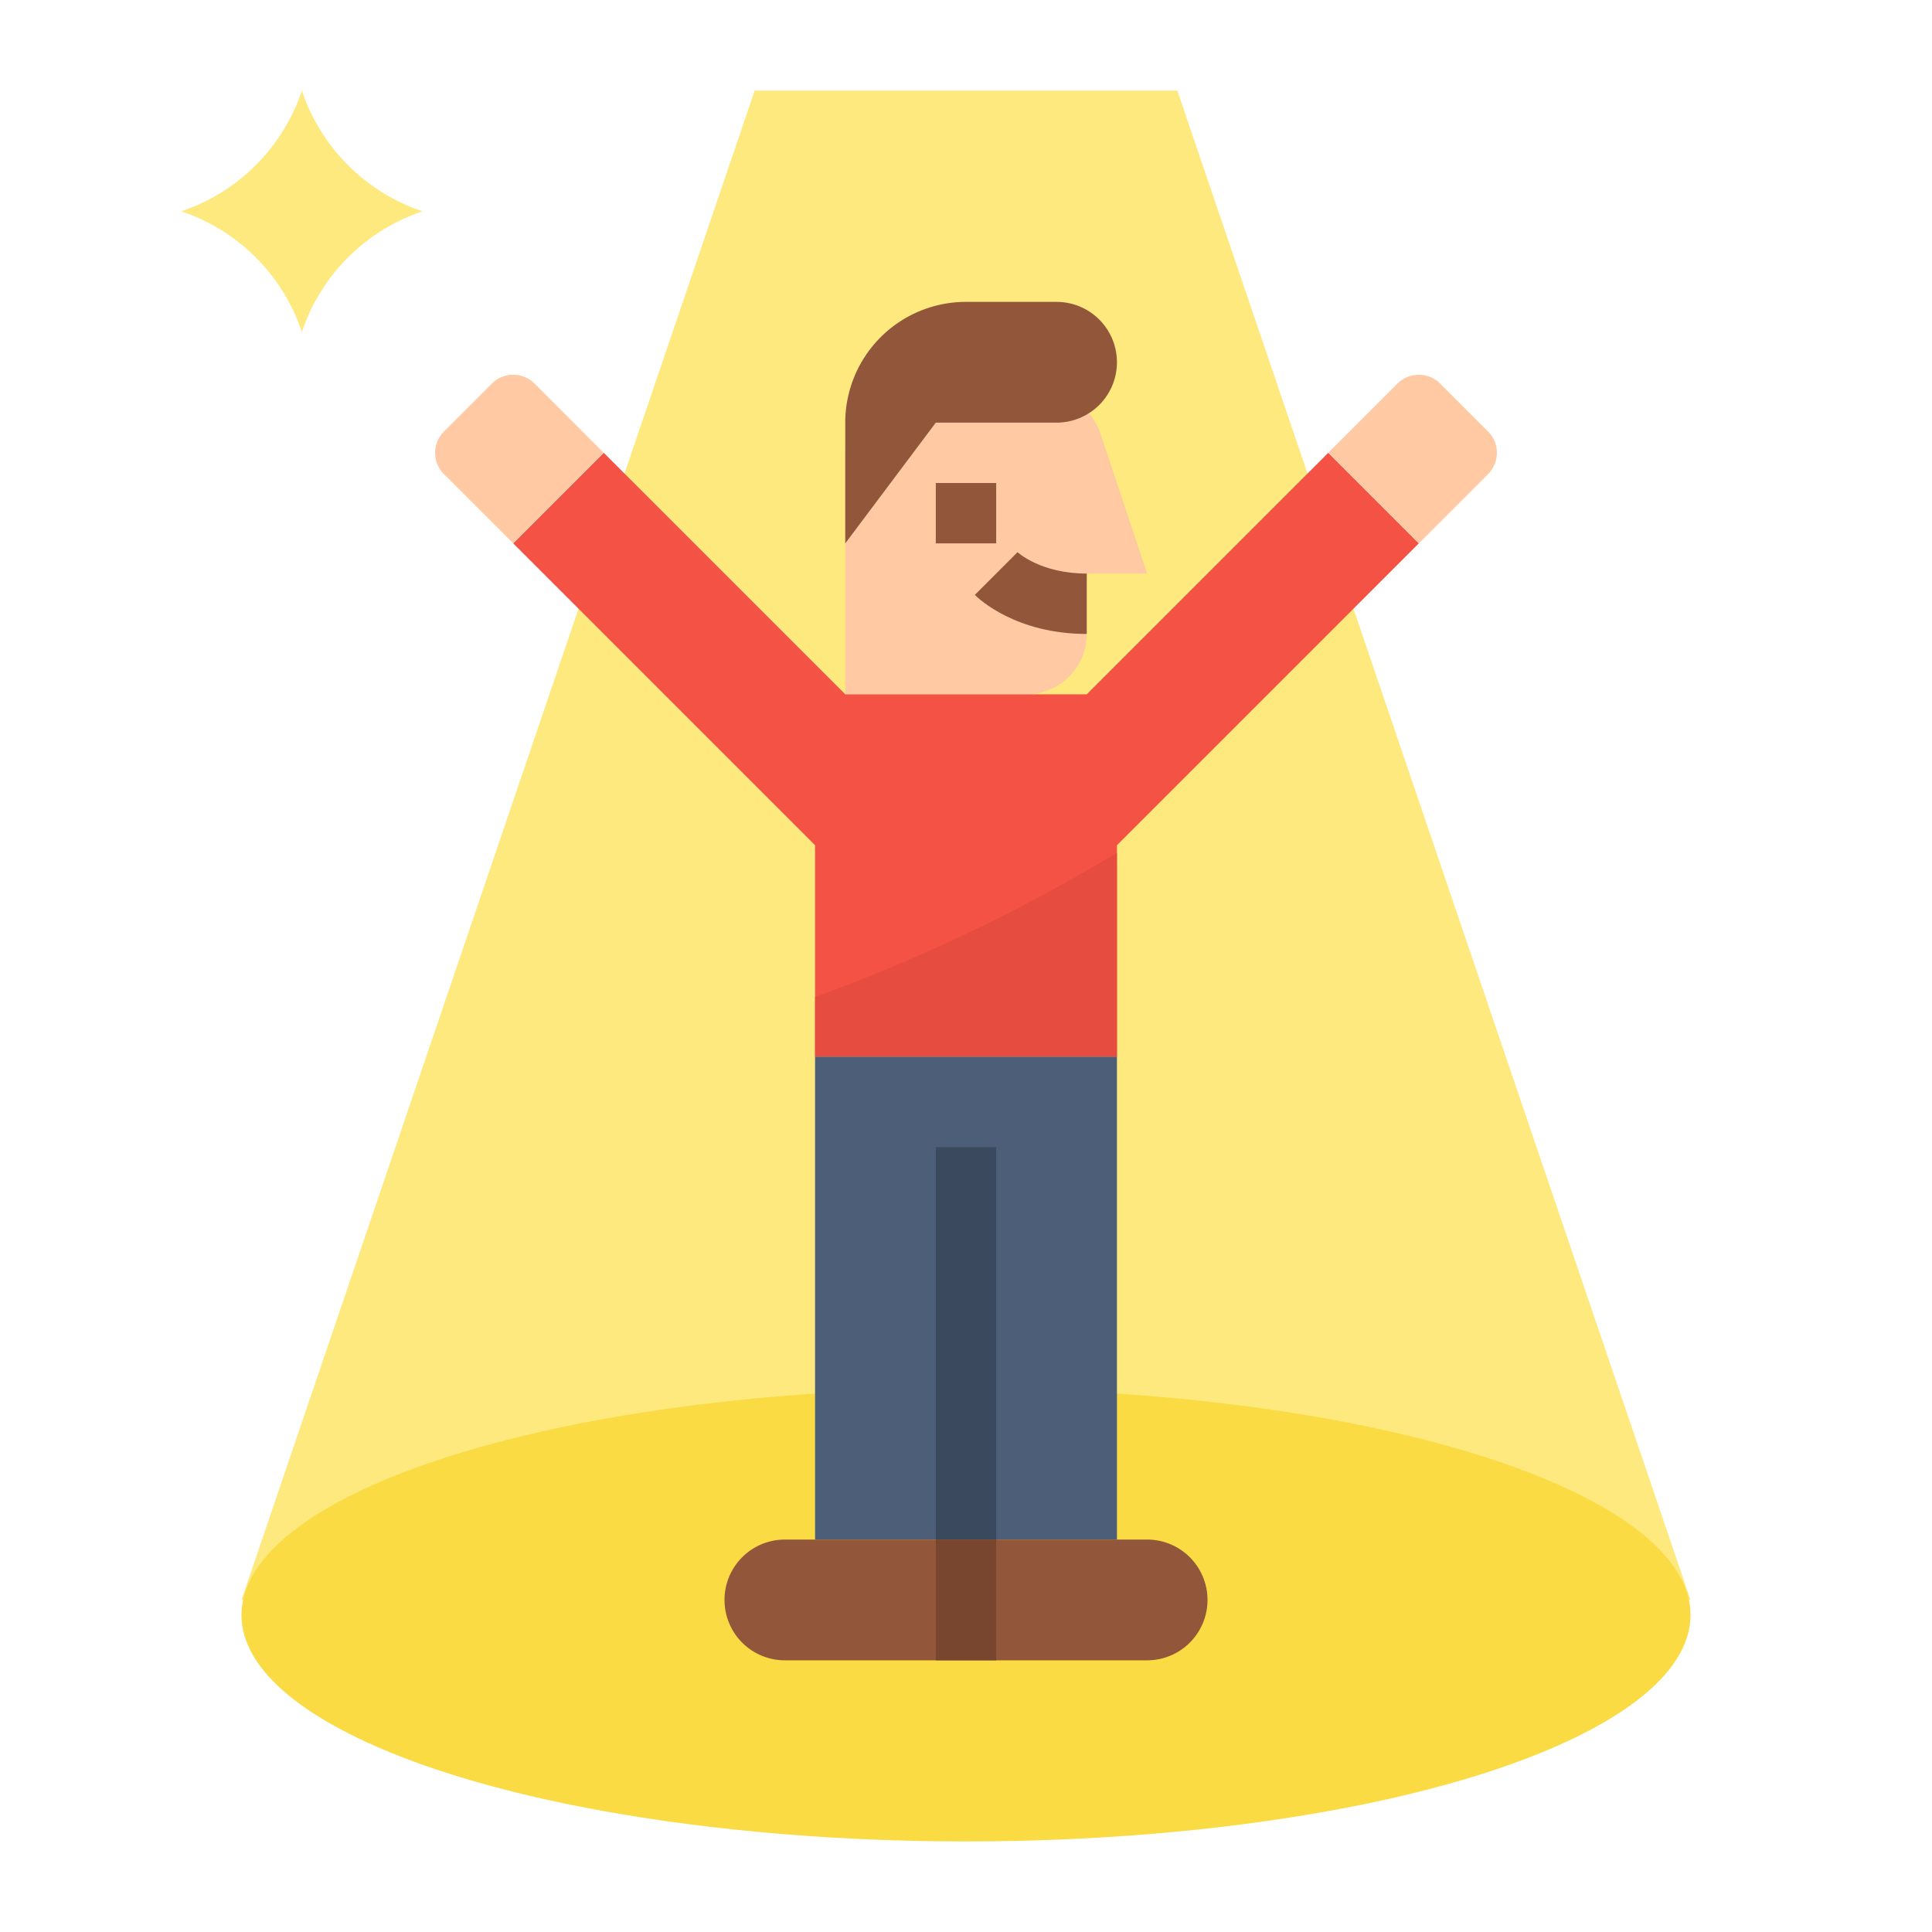 <svg height="512" viewBox="0 0 512 512" width="512" xmlns="http://www.w3.org/2000/svg"><g id="Flat"><path d="m448 424h-384l136-400h112z" fill="#fee97e"/><ellipse cx="256" cy="428" fill="#fadb43" rx="192" ry="60"/><path d="m272 184h-48v-64a16 16 0 0 1 16-16h36.468a16 16 0 0 1 15.179 10.94l12.353 37.06h-16v16a16 16 0 0 1 -16 16z" fill="#fec9a3"/><path d="m248 128h16v16h-16z" fill="#92563a"/><path d="m288 168c-18.772 0-28.6-9.284-29.657-10.343l11.314-11.314-.092-.089c.251.234 6.286 5.746 18.435 5.746z" fill="#92563a"/><path d="m216 280h80v128h-80z" fill="#4d5e78"/><path d="m248 304h16v104h-16z" fill="#3b495e"/><path d="m208 408h48a0 0 0 0 1 0 0v32a0 0 0 0 1 0 0h-48a16 16 0 0 1 -16-16 16 16 0 0 1 16-16z" fill="#92563a"/><path d="m272 408h48a0 0 0 0 1 0 0v32a0 0 0 0 1 0 0h-48a16 16 0 0 1 -16-16 16 16 0 0 1 16-16z" fill="#92563a" transform="matrix(-1 0 0 -1 576 848)"/><path d="m248 408h16v32h-16z" fill="#78462f"/><path d="m376 144-80 80v56h-80v-56l-80-80 24-24 64 64h64l64-64z" fill="#f35244"/><path d="m160 120-18.343-18.343a8 8 0 0 0 -11.314 0l-12.686 12.686a8 8 0 0 0 0 11.314l18.343 18.343z" fill="#fec9a3"/><path d="m352 120 18.343-18.343a8 8 0 0 1 11.314 0l12.686 12.686a8 8 0 0 1 0 11.314l-18.343 18.343z" fill="#fec9a3"/><path d="m280 80h-24a32 32 0 0 0 -32 32v32l24-32h32a16 16 0 0 0 16-16 16 16 0 0 0 -16-16z" fill="#92563a"/><path d="m48 56a50.6 50.6 0 0 0 32-32 50.6 50.6 0 0 0 32 32 50.6 50.6 0 0 0 -32 32 50.6 50.6 0 0 0 -32-32z" fill="#fee97e"/><path d="m296 226.02v53.98h-80v-15.75a461.519 461.519 0 0 0 80-38.23z" fill="#e64c3f"/></g></svg>